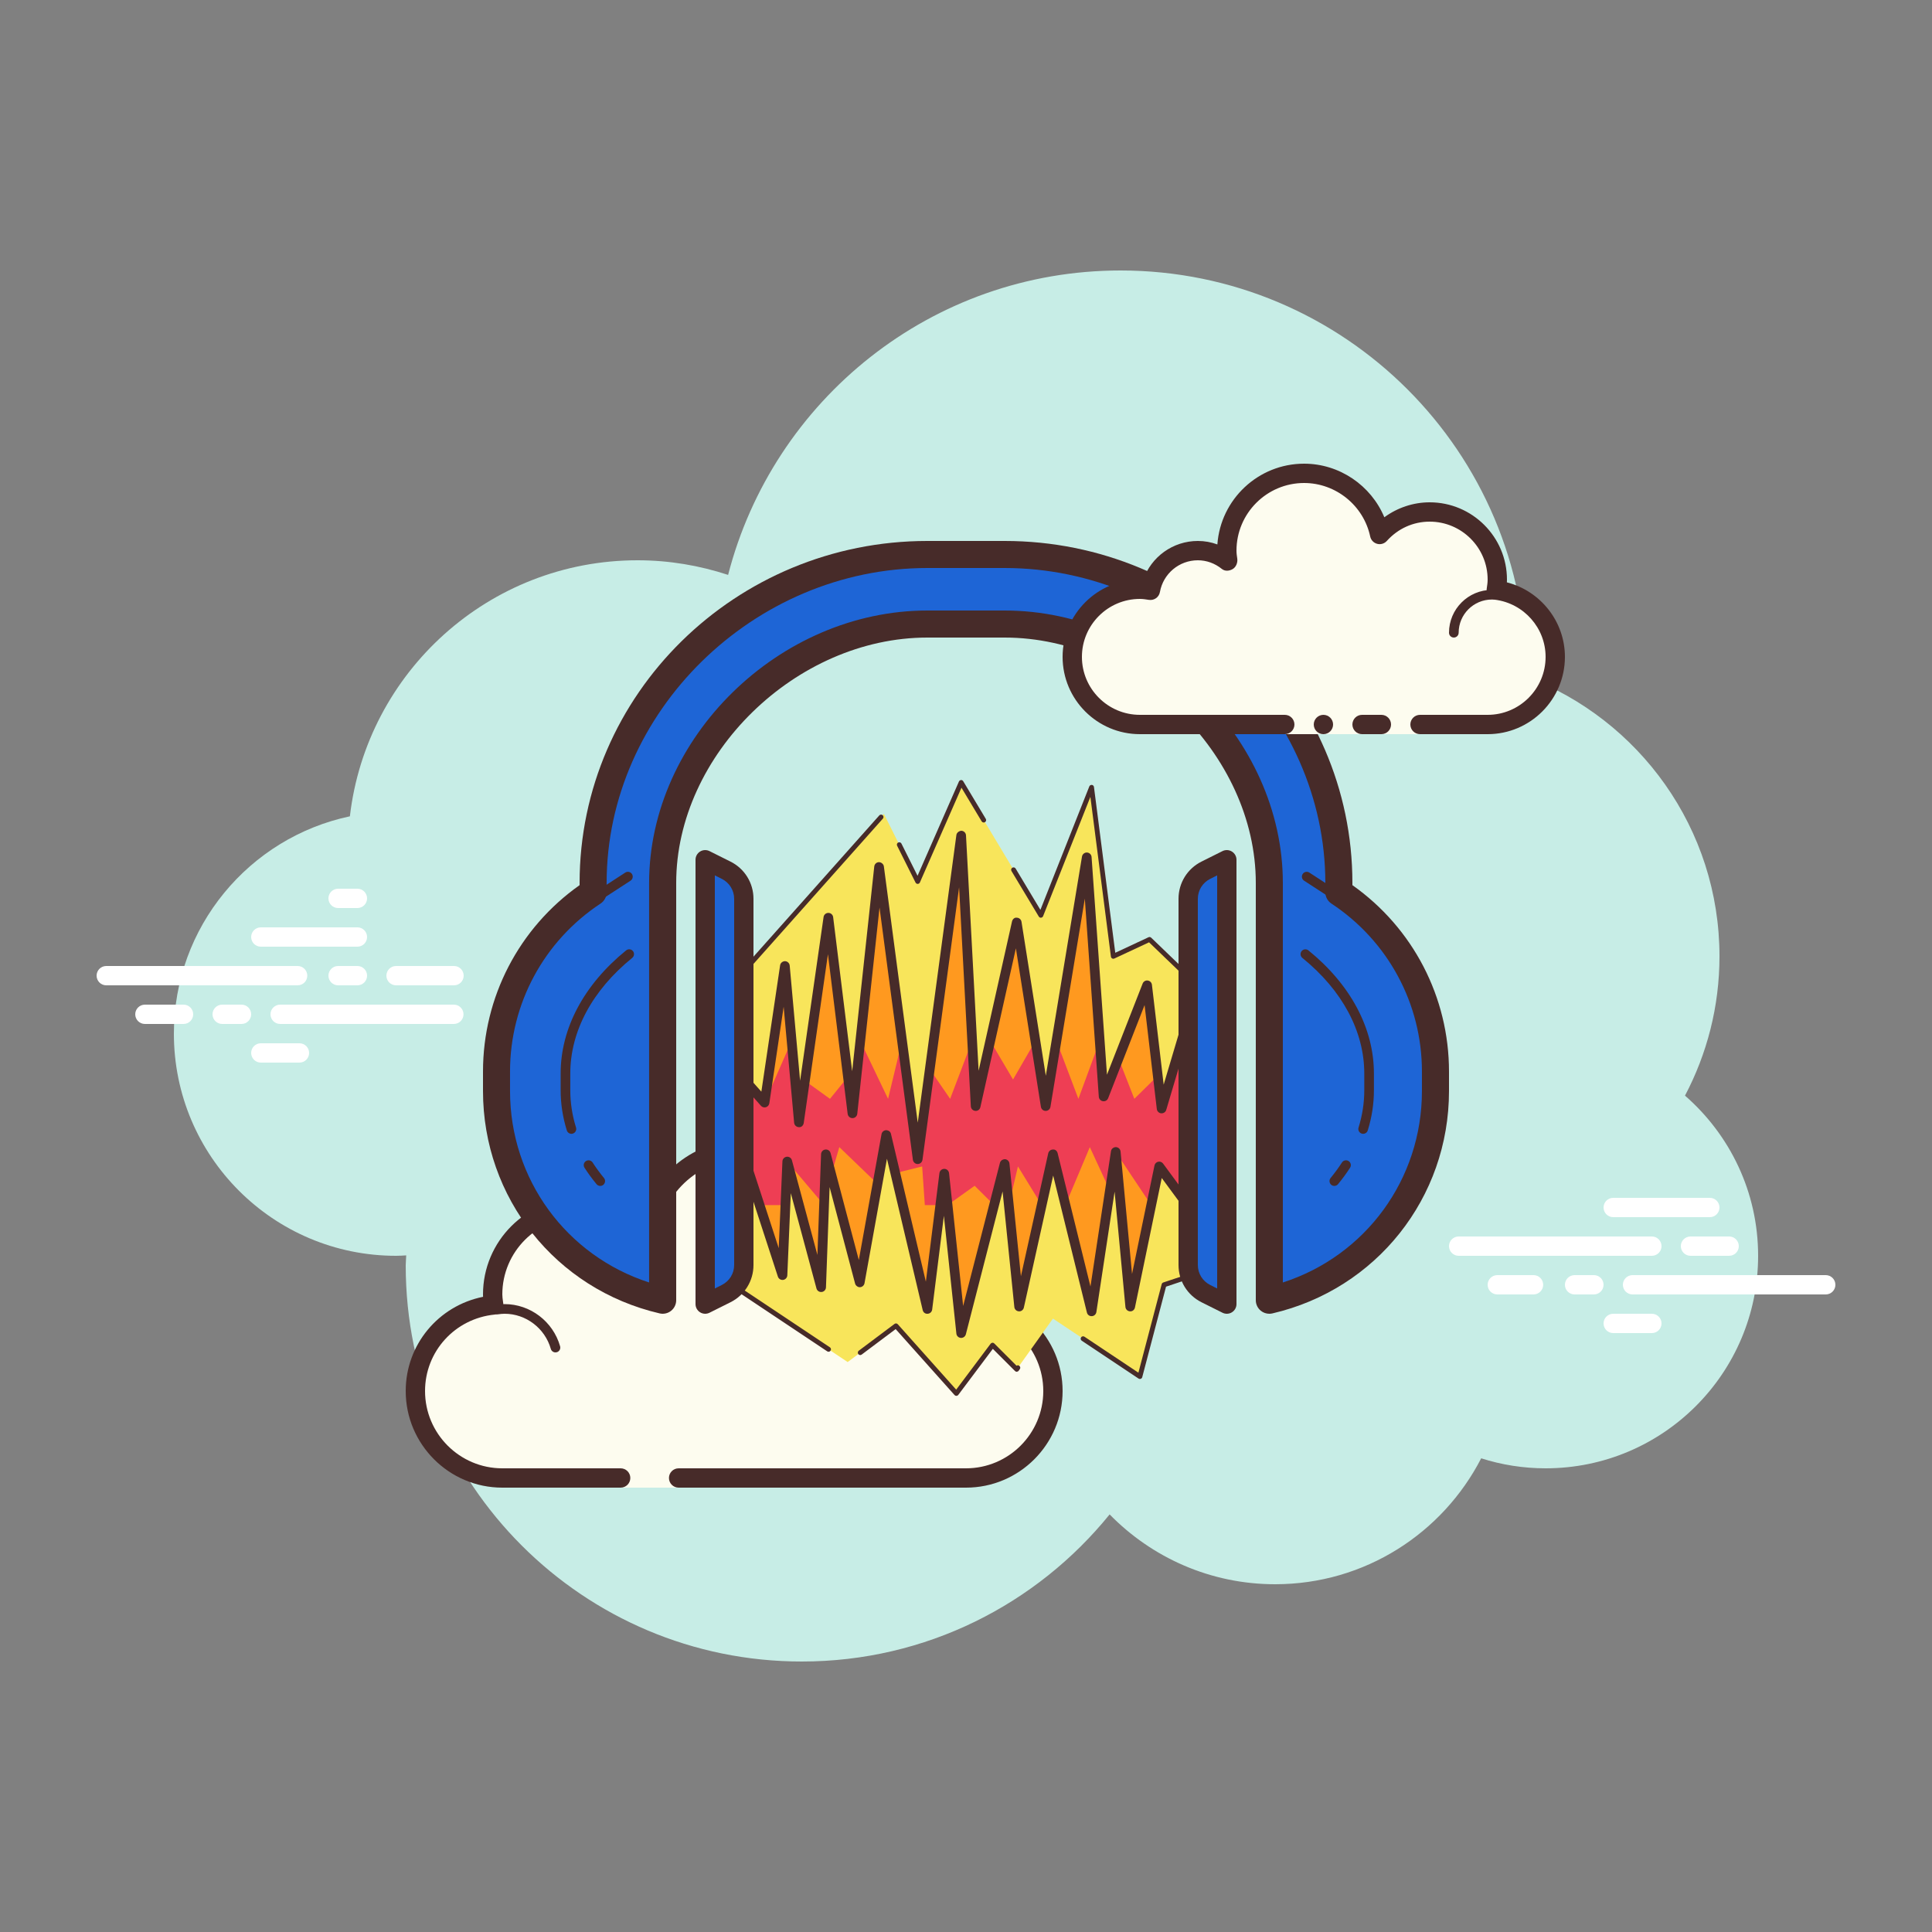 <svg xmlns="http://www.w3.org/2000/svg"  viewBox="0 0 100 100" width="500px" height="500px"><rect x="0" y="0" width="100" height="100" fill="#808080" stroke="none"/><path fill="#c7ede6" d="M87.215,56.71C88.35,54.555,89,52.105,89,49.5c0-6.621-4.159-12.257-10.001-14.478	C78.999,35.015,79,35.008,79,35c0-11.598-9.402-21-21-21c-9.784,0-17.981,6.701-20.313,15.757C36.211,29.272,34.638,29,33,29	c-7.692,0-14.023,5.793-14.89,13.252C12.906,43.353,9,47.969,9,53.5C9,59.851,14.149,65,20.5,65c0.177,0,0.352-0.012,0.526-0.022	C21.022,65.153,21,65.324,21,65.5C21,76.822,30.178,86,41.5,86c6.437,0,12.175-2.972,15.934-7.614C59.612,80.611,62.64,82,66,82	c4.65,0,8.674-2.65,10.666-6.518C77.718,75.817,78.837,76,80,76c6.075,0,11-4.925,11-11C91,61.689,89.53,58.727,87.215,56.71z"/><path fill="#fdfcef" d="M32.125,76.5c0,0-3.64,0-6.125,0s-4.5-2.015-4.5-4.5c0-2.333,1.782-4.229,4.055-4.455 C25.533,67.364,25.5,67.187,25.5,67c0-2.485,2.015-4.5,4.5-4.5c1.438,0,2.703,0.686,3.527,1.736C33.667,61.6,35.829,59.5,38.5,59.5 c2.761,0,5,2.239,5,5c0,0.446-0.077,0.87-0.187,1.282c0.642-0.777,1.6-1.282,2.687-1.282c1.781,0,3.234,1.335,3.455,3.055 C49.636,67.533,49.813,67.5,50,67.5c2.485,0,4.5,2.015,4.5,4.5s-2.015,4.5-4.5,4.5s-9.5,0-9.5,0h-5.375V77h-3V76.5z"/><path fill="#472b29" d="M38.5,59c3.033,0,5.5,2.467,5.5,5.5c0,0.016,0,0.031,0,0.047C44.602,64.192,45.29,64,46,64 c1.831,0,3.411,1.261,3.858,3.005C49.905,67.002,49.952,67,50,67c2.757,0,5,2.243,5,5s-2.243,5-5,5H35.125 c-0.276,0-0.5-0.224-0.5-0.5s0.224-0.5,0.5-0.5H50c2.206,0,4-1.794,4-4s-1.794-4-4-4c-0.117,0-0.23,0.017-0.343,0.032l-0.141,0.019 c-0.021,0.003-0.041,0.004-0.062,0.004c-0.246,0-0.462-0.185-0.495-0.437C48.768,66.125,47.496,65,46,65 c-0.885,0-1.723,0.401-2.301,1.1c-0.098,0.118-0.241,0.182-0.386,0.182c-0.078,0-0.156-0.018-0.228-0.056 c-0.209-0.107-0.314-0.346-0.254-0.573C42.946,65.218,43,64.852,43,64.5c0-2.481-2.019-4.5-4.5-4.5 c-2.381,0-4.347,1.872-4.474,4.263c-0.011,0.208-0.15,0.387-0.349,0.45c-0.05,0.016-0.101,0.024-0.152,0.024 c-0.15,0-0.296-0.069-0.392-0.192C32.362,63.563,31.221,63,30,63c-2.206,0-4,1.794-4,4c0,0.117,0.017,0.23,0.032,0.343l0.019,0.141 c0.016,0.134-0.022,0.268-0.106,0.373c-0.084,0.105-0.207,0.172-0.34,0.185C23.549,68.247,22,69.949,22,72c0,2.206,1.794,4,4,4 h6.125c0.276,0,0.5,0.224,0.5,0.5s-0.224,0.5-0.5,0.5H26c-2.757,0-5-2.243-5-5c0-2.397,1.689-4.413,4.003-4.877 C25.001,67.082,25,67.041,25,67c0-2.757,2.243-5,5-5c1.176,0,2.293,0.416,3.183,1.164C33.781,60.76,35.945,59,38.5,59L38.5,59z"/><path fill="#fdfcef" d="M40,66c1.403,0,2.609,0.999,2.913,2.341C43.28,68.119,43.699,68,44.125,68 c1.202,0,2.198,0.897,2.353,2.068C46.681,70.022,46.874,70,47.063,70c1.529,0,2.811,1.2,2.918,2.732 C49.99,72.87,49.886,72.99,49.749,73c-0.006,0-0.012,0-0.018,0c-0.13,0-0.24-0.101-0.249-0.232 c-0.089-1.271-1.151-2.268-2.419-2.268c-0.229,0-0.47,0.041-0.738,0.127c-0.022,0.007-0.045,0.01-0.067,0.01 c-0.055,0-0.11-0.02-0.156-0.054C46.038,70.537,46,70.455,46,70.375c0-1.034-0.841-1.875-1.875-1.875 c-0.447,0-0.885,0.168-1.231,0.473c-0.047,0.041-0.106,0.063-0.165,0.063c-0.032,0-0.063-0.006-0.093-0.019 c-0.088-0.035-0.148-0.117-0.155-0.212C42.377,67.512,41.288,66.5,40,66.5c-0.208,0-0.425,0.034-0.682,0.107 c-0.023,0.007-0.047,0.01-0.07,0.01c-0.109,0-0.207-0.073-0.239-0.182c-0.038-0.133,0.039-0.271,0.172-0.309 C39.483,66.04,39.744,66,40,66L40,66z"/><path fill="#472b29" d="M26.117,67.5c1.326,0,2.508,0.897,2.874,2.182c0.038,0.133-0.039,0.271-0.172,0.309 C28.795,69.997,28.772,70,28.75,70c-0.109,0-0.209-0.072-0.24-0.182C28.205,68.748,27.221,68,26.117,68 c-0.117,0-0.23,0.014-0.342,0.029c-0.012,0.002-0.023,0.003-0.035,0.003c-0.121,0-0.229-0.092-0.246-0.217 c-0.019-0.137,0.077-0.263,0.214-0.281C25.842,67.516,25.978,67.5,26.117,67.5L26.117,67.5z"/><path fill="#fff" d="M15.405,51H5.5C5.224,51,5,50.776,5,50.5S5.224,50,5.5,50h9.905c0.276,0,0.5,0.224,0.5,0.5 S15.682,51,15.405,51z"/><path fill="#fff" d="M18.5,51h-1c-0.276,0-0.5-0.224-0.5-0.5s0.224-0.5,0.5-0.5h1c0.276,0,0.5,0.224,0.5,0.5 S18.777,51,18.5,51z"/><path fill="#fff" d="M23.491,53H14.5c-0.276,0-0.5-0.224-0.5-0.5s0.224-0.5,0.5-0.5h8.991c0.276,0,0.5,0.224,0.5,0.5 S23.767,53,23.491,53z"/><path fill="#fff" d="M12.5,53h-1c-0.276,0-0.5-0.224-0.5-0.5s0.224-0.5,0.5-0.5h1c0.276,0,0.5,0.224,0.5,0.5 S12.777,53,12.5,53z"/><path fill="#fff" d="M9.5,53h-2C7.224,53,7,52.776,7,52.5S7.224,52,7.5,52h2c0.276,0,0.5,0.224,0.5,0.5S9.777,53,9.5,53z"/><path fill="#fff" d="M15.5,55h-2c-0.276,0-0.5-0.224-0.5-0.5s0.224-0.5,0.5-0.5h2c0.276,0,0.5,0.224,0.5,0.5 S15.776,55,15.5,55z"/><path fill="#fff" d="M18.5,46c-0.177,0-0.823,0-1,0c-0.276,0-0.5,0.224-0.5,0.5c0,0.276,0.224,0.5,0.5,0.5 c0.177,0,0.823,0,1,0c0.276,0,0.5-0.224,0.5-0.5C19,46.224,18.776,46,18.5,46z"/><path fill="#fff" d="M18.5,48c-0.177,0-4.823,0-5,0c-0.276,0-0.5,0.224-0.5,0.5c0,0.276,0.224,0.5,0.5,0.5 c0.177,0,4.823,0,5,0c0.276,0,0.5-0.224,0.5-0.5C19,48.224,18.776,48,18.5,48z"/><path fill="#fff" d="M23.5,50c-0.177,0-2.823,0-3,0c-0.276,0-0.5,0.224-0.5,0.5c0,0.276,0.224,0.5,0.5,0.5 c0.177,0,2.823,0,3,0c0.276,0,0.5-0.224,0.5-0.5C24,50.224,23.776,50,23.5,50z"/><path fill="#fff" d="M85.5,65h-10c-0.276,0-0.5-0.224-0.5-0.5s0.224-0.5,0.5-0.5h10c0.276,0,0.5,0.224,0.5,0.5 S85.776,65,85.5,65z"/><path fill="#fff" d="M89.5,65h-2c-0.276,0-0.5-0.224-0.5-0.5s0.224-0.5,0.5-0.5h2c0.276,0,0.5,0.224,0.5,0.5 S89.776,65,89.5,65z"/><path fill="#fff" d="M94.5,67h-10c-0.276,0-0.5-0.224-0.5-0.5s0.224-0.5,0.5-0.5h10c0.276,0,0.5,0.224,0.5,0.5 S94.777,67,94.5,67z"/><path fill="#fff" d="M82.5,67h-1c-0.276,0-0.5-0.224-0.5-0.5s0.224-0.5,0.5-0.5h1c0.276,0,0.5,0.224,0.5,0.5 S82.776,67,82.5,67z"/><path fill="#fff" d="M79.375,67H77.5c-0.276,0-0.5-0.224-0.5-0.5s0.224-0.5,0.5-0.5h1.875c0.276,0,0.5,0.224,0.5,0.5 S79.651,67,79.375,67z"/><path fill="#fff" d="M88.5,63h-5c-0.276,0-0.5-0.224-0.5-0.5s0.224-0.5,0.5-0.5h5c0.276,0,0.5,0.224,0.5,0.5 S88.777,63,88.5,63z"/><path fill="#fff" d="M85.5,69h-2c-0.276,0-0.5-0.224-0.5-0.5s0.224-0.5,0.5-0.5h2c0.276,0,0.5,0.224,0.5,0.5 S85.776,69,85.5,69z"/><g><path fill="#1e65d6" d="M69.3,46.185V45.7c0-9.374-7.926-17-17.3-17h-4c-9.374,0-17.3,7.626-17.3,17v0.485 c-3.049,2.012-5,5.457-5,9.278v1.008c0,5.17,3.564,9.658,8.6,10.829V45.7c0-7.168,6.532-13.4,13.7-13.4h4 c7.168,0,13.7,6.232,13.7,13.4v21.6c5.036-1.171,8.6-5.659,8.6-10.829v-1.008C74.3,51.641,72.349,48.197,69.3,46.185z"/><path fill="#472b29" d="M65.7,68c-0.157,0-0.311-0.053-0.436-0.152C65.098,67.715,65,67.513,65,67.3V45.7 C65,39.053,58.804,33,52,33h-4c-6.804,0-13,6.053-13,12.7v21.6c0,0.213-0.098,0.416-0.265,0.548 c-0.167,0.132-0.385,0.183-0.594,0.133C28.759,66.73,25,61.997,25,56.471v-1.008c0-3.853,1.862-7.431,5-9.648V45.7 C30,35.94,38.075,28,48,28h4c9.925,0,18,7.94,18,17.7v0.115c3.138,2.217,5,5.795,5,9.648v1.008 c0,5.526-3.759,10.259-9.141,11.511C65.806,67.994,65.753,68,65.7,68z M48,31.6h4c7.671,0,14.4,6.589,14.4,14.101v20.68 c4.281-1.381,7.199-5.338,7.199-9.91v-1.008c0-3.508-1.751-6.758-4.686-8.694c-0.196-0.13-0.314-0.349-0.314-0.584V45.7 c0-8.835-7.602-16.3-16.6-16.3h-4c-8.998,0-16.6,7.464-16.6,16.3v0.484c0,0.235-0.118,0.455-0.314,0.584 c-2.934,1.936-4.686,5.186-4.686,8.694v1.008c0,4.572,2.918,8.528,7.199,9.91V45.7C33.6,38.189,40.329,31.6,48,31.6z"/></g><g><polygon fill="#f8e55b" points="37.625,51.25 45.75,42.125 47.5,45.625 49.75,40.5 53.875,47.375 56.5,40.75 57.625,49.5 59.5,48.625 62.545,51.555 62.5,65.75 60.25,66.5 59,71.25 54.5,68.25 52.625,70.875 51.375,69.625 49.5,72.125 46.375,68.625 43.875,70.5 37.5,66.25"/><path fill="#472b29" d="M49.5,72.25c-0.036,0-0.069-0.015-0.093-0.042l-3.048-3.414l-1.759,1.319 c-0.055,0.042-0.133,0.031-0.175-0.025c-0.042-0.056-0.03-0.134,0.025-0.175l1.851-1.388c0.051-0.039,0.125-0.032,0.168,0.017 l3.023,3.386l1.783-2.378c0.022-0.029,0.055-0.047,0.091-0.049c0.034-0.008,0.071,0.011,0.097,0.036l1.152,1.152 c0.041-0.028,0.098-0.029,0.142,0.002c0.056,0.04,0.069,0.118,0.029,0.174l-0.059,0.083c-0.021,0.03-0.055,0.049-0.091,0.052 c-0.042,0.004-0.073-0.01-0.099-0.036l-1.148-1.148L49.6,72.2c-0.022,0.03-0.057,0.048-0.095,0.05 C49.503,72.25,49.502,72.25,49.5,72.25z M59,71.375c-0.024,0-0.048-0.007-0.069-0.021l-2.939-1.959 c-0.058-0.038-0.073-0.116-0.035-0.173s0.116-0.072,0.173-0.035l2.794,1.862l1.205-4.581c0.011-0.041,0.042-0.074,0.082-0.087 l2.165-0.722l0.044-14.051l-2.945-2.834l-1.797,0.839c-0.036,0.016-0.079,0.015-0.113-0.004c-0.035-0.019-0.059-0.054-0.064-0.093 l-1.063-8.27l-2.447,6.174c-0.018,0.044-0.059,0.075-0.106,0.079c-0.046,0.011-0.093-0.019-0.118-0.06l-1.413-2.354 c-0.035-0.06-0.016-0.136,0.043-0.172c0.06-0.035,0.136-0.017,0.172,0.043l1.282,2.138l2.532-6.39 c0.021-0.053,0.075-0.08,0.132-0.078c0.057,0.007,0.101,0.052,0.108,0.108l1.103,8.581l1.72-0.803 c0.046-0.022,0.102-0.012,0.14,0.023l3.045,2.93c0.024,0.023,0.038,0.056,0.038,0.09L62.625,65.75c0,0.054-0.035,0.101-0.085,0.118 l-2.186,0.729l-1.232,4.685c-0.01,0.039-0.039,0.071-0.077,0.085C59.03,71.373,59.015,71.375,59,71.375z M42.886,69.966 c-0.024,0-0.048-0.007-0.069-0.021l-5.386-3.591c-0.035-0.023-0.056-0.063-0.056-0.105l0.029-3.527 c0-0.069,0.057-0.124,0.125-0.124c0,0,0,0,0.001,0c0.069,0,0.125,0.057,0.124,0.126l-0.029,3.459l5.33,3.553 c0.058,0.038,0.073,0.116,0.035,0.173C42.966,69.946,42.926,69.966,42.886,69.966z M37.554,59.848 C37.554,59.848,37.554,59.848,37.554,59.848c-0.07,0-0.125-0.057-0.125-0.126l0.071-8.473c0-0.03,0.012-0.06,0.032-0.082 l7.98-8.962c0.045-0.051,0.125-0.056,0.176-0.01c0.052,0.046,0.056,0.125,0.01,0.176l-7.949,8.927l-0.07,8.426 C37.679,59.793,37.623,59.848,37.554,59.848z M47.5,45.75c-0.047,0-0.091-0.027-0.112-0.069l-0.953-1.906 c-0.031-0.062-0.006-0.137,0.056-0.167c0.061-0.028,0.137-0.006,0.167,0.056l0.834,1.667l2.143-4.881 c0.019-0.043,0.06-0.071,0.106-0.074c0.039-0.011,0.091,0.02,0.115,0.06l1.168,1.948c0.036,0.059,0.017,0.136-0.042,0.171 c-0.061,0.035-0.136,0.017-0.172-0.042l-1.044-1.741l-2.153,4.904c-0.019,0.044-0.063,0.073-0.111,0.075 C47.502,45.75,47.501,45.75,47.5,45.75z"/></g><polygon fill="#ff991f" points="61.75,62.75 60,60.375 58.5,67.625 57.75,59.625 56.5,67.875 54.5,59.75 52.75,67.625 52,60.25 49.75,69 48.875,60.75 48,67.75 45.875,58.75 44.5,66.375 42.75,59.75 42.5,66.625 40.75,60.125 40.5,66 38.625,60.25 38.625,56 39.575,57.071 40.625,50 41.355,58.092 42.875,47.5 44.125,57.625 45.5,44.875 47.5,60 49.75,43.25 50.5,57.25 52.625,47.75 54.125,57.25 56.25,44.375 57.125,56.75 59.375,51 60.125,57.375 61.5,52.75"/><g><path fill="#fdfcef" d="M73.5,37.5c0,0,1.567,0,3.5,0s3.5-1.567,3.5-3.5c0-1.781-1.335-3.234-3.055-3.455 C77.473,30.366,77.5,30.187,77.5,30c0-1.933-1.567-3.5-3.5-3.5c-1.032,0-1.95,0.455-2.59,1.165 c-0.384-1.808-1.987-3.165-3.91-3.165c-2.209,0-4,1.791-4,4c0,0.191,0.03,0.374,0.056,0.558C63.128,28.714,62.592,28.5,62,28.5 c-1.228,0-2.245,0.887-2.455,2.055C59.366,30.527,59.187,30.5,59,30.5c-1.933,0-3.5,1.567-3.5,3.5s1.567,3.5,3.5,3.5s7.5,0,7.5,0 V38h7V37.5z"/><path fill="#472b29" d="M75.25,33C75.112,33,75,32.888,75,32.75c0-1.223,0.995-2.218,2.218-2.218 c0.034,0.009,0.737-0.001,1.244,0.136c0.133,0.036,0.212,0.173,0.176,0.306c-0.036,0.134-0.173,0.213-0.306,0.176 c-0.444-0.12-1.1-0.12-1.113-0.118c-0.948,0-1.719,0.771-1.719,1.718C75.5,32.888,75.388,33,75.25,33z"/><circle cx="68.5" cy="37.5" r=".5" fill="#472b29"/><path fill="#472b29" d="M77,38h-3.5c-0.276,0-0.5-0.224-0.5-0.5s0.224-0.5,0.5-0.5H77c1.654,0,3-1.346,3-3 c0-1.496-1.125-2.768-2.618-2.959c-0.134-0.018-0.255-0.088-0.336-0.196s-0.115-0.244-0.094-0.377C76.975,30.314,77,30.16,77,30 c0-1.654-1.346-3-3-3c-0.85,0-1.638,0.355-2.219,1c-0.125,0.139-0.321,0.198-0.5,0.148c-0.182-0.049-0.321-0.195-0.36-0.379 C70.58,26.165,69.141,25,67.5,25c-1.93,0-3.5,1.57-3.5,3.5c0,0.143,0.021,0.28,0.041,0.418c0.029,0.203-0.063,0.438-0.242,0.54 c-0.179,0.102-0.396,0.118-0.556-0.01C62.878,29.155,62.449,29,62,29c-0.966,0-1.792,0.691-1.963,1.644 c-0.048,0.267-0.296,0.446-0.569,0.405C59.314,31.025,59.16,31,59,31c-1.654,0-3,1.346-3,3s1.346,3,3,3h7.5 c0.276,0,0.5,0.224,0.5,0.5S66.776,38,66.5,38H59c-2.206,0-4-1.794-4-4s1.794-4,4-4c0.059,0,0.116,0.002,0.174,0.006 C59.588,28.82,60.711,28,62,28c0.349,0,0.689,0.061,1.011,0.18C63.176,25.847,65.126,24,67.5,24c1.831,0,3.466,1.127,4.153,2.774 C72.333,26.276,73.155,26,74,26c2.206,0,4,1.794,4,4c0,0.048-0.001,0.095-0.004,0.142C79.739,30.59,81,32.169,81,34 C81,36.206,79.206,38,77,38z"/><path fill="#472b29" d="M71.5,37c-0.159,0-0.841,0-1,0c-0.276,0-0.5,0.224-0.5,0.5c0,0.276,0.224,0.5,0.5,0.5 c0.159,0,0.841,0,1,0c0.276,0,0.5-0.224,0.5-0.5C72,37.224,71.776,37,71.5,37z"/></g><polygon fill="#ee3e54" points="61.528,53.875 61.166,53.875 60.125,57.375 59.926,55.68 58.713,56.875 57.894,54.784 57.125,56.75 56.922,53.875 55.818,56.875 54.682,53.875 54.125,57.25 53.592,53.875 52.435,55.875 51.255,53.875 50.5,57.25 50.319,53.875 49.179,56.875 48.126,55.343 47.5,60 46.69,53.875 45.966,56.875 44.529,53.875 44.125,57.625 43.891,55.729 42.96,56.875 41.664,55.942 41.355,58.092 40.975,53.875 39.575,57.071 38.625,56 38.625,60.25 39.318,62.375 40.654,62.375 40.75,60.125 42.655,62.375 42.75,59.75 43.027,60.797 43.443,59.375 45.419,61.276 45.875,58.75 46.34,60.72 47.731,60.375 47.869,62.375 48.672,62.375 48.875,60.75 49.047,62.375 50.448,61.375 51.454,62.375 52,60.25 52.216,62.375 52.689,60.375 53.917,62.375 54.5,59.75 55.146,62.375 56.409,59.375 57.333,61.375 57.75,59.625 59.586,62.375 60,60.375 61.474,62.375 61.741,62.375"/><g><path fill="#472b29" d="M49.75,69.25c-0.006,0-0.012,0-0.018,0c-0.121-0.009-0.218-0.103-0.23-0.223l-0.647-6.098 l-0.606,4.853c-0.015,0.12-0.114,0.212-0.234,0.218c-0.13,0.012-0.229-0.074-0.257-0.192l-1.849-7.831l-1.162,6.442 c-0.021,0.115-0.119,0.201-0.236,0.206c-0.094,0.009-0.222-0.073-0.251-0.186l-1.32-4.996l-0.188,5.191 c-0.005,0.124-0.099,0.225-0.222,0.239c-0.127,0.012-0.238-0.064-0.27-0.184l-1.328-4.932l-0.181,4.253 c-0.005,0.121-0.096,0.221-0.216,0.237c-0.122,0.016-0.234-0.055-0.272-0.17l-1.875-5.75c-0.008-0.025-0.012-0.051-0.012-0.078V56 c0-0.104,0.064-0.197,0.161-0.234c0.096-0.035,0.208-0.01,0.276,0.068l0.595,0.67l0.971-6.541c0.018-0.125,0.133-0.213,0.254-0.213 c0.126,0.004,0.23,0.102,0.242,0.228l0.538,5.96l1.215-8.473c0.018-0.124,0.123-0.214,0.25-0.214 c0.125,0.001,0.23,0.095,0.246,0.219l0.985,7.979l1.143-10.601c0.014-0.126,0.119-0.222,0.246-0.223 c0.11,0.002,0.234,0.092,0.251,0.217l1.754,13.266l2-14.891c0.017-0.128,0.153-0.212,0.257-0.217 c0.129,0.005,0.233,0.108,0.24,0.237l0.653,12.186l1.729-7.728c0.026-0.117,0.131-0.218,0.252-0.195 c0.12,0.004,0.22,0.092,0.239,0.211l1.258,7.971l1.873-11.347c0.021-0.125,0.137-0.216,0.258-0.209 c0.126,0.006,0.229,0.105,0.238,0.232l0.797,11.269l1.846-4.718c0.042-0.106,0.149-0.175,0.265-0.157 c0.114,0.015,0.203,0.105,0.216,0.219l0.608,5.169l1.029-3.461c0.035-0.118,0.157-0.189,0.272-0.177 c0.122,0.017,0.214,0.119,0.217,0.242l0.248,9.922c0.009,0.026,0.015,0.055,0.015,0.084c0,0.14-0.103,0.251-0.256,0.25 c-0.079-0.015-0.158-0.035-0.208-0.102l-1.417-1.924l-1.387,6.701c-0.025,0.122-0.129,0.211-0.258,0.199 c-0.124-0.007-0.224-0.103-0.235-0.226l-0.56-5.969l-0.944,6.233c-0.018,0.118-0.117,0.207-0.236,0.212 c-0.128,0.005-0.226-0.074-0.254-0.19l-1.745-7.088l-1.518,6.833c-0.026,0.12-0.139,0.208-0.259,0.195 c-0.123-0.007-0.222-0.102-0.234-0.224l-0.608-5.981l-1.901,7.393C49.963,69.173,49.863,69.25,49.75,69.25z M48.875,60.5 c0.001,0,0.001,0,0.002,0c0.127,0.001,0.233,0.097,0.246,0.224l0.729,6.874l1.905-7.41C51.789,60.071,51.901,60,52.019,60 c0.121,0.009,0.218,0.104,0.23,0.224l0.593,5.834l1.414-6.363c0.025-0.113,0.125-0.194,0.241-0.196 c0.127-0.015,0.218,0.078,0.246,0.19l1.699,6.901l1.062-7.004c0.019-0.125,0.128-0.209,0.254-0.212 c0.126,0.004,0.23,0.101,0.242,0.227l0.594,6.339l1.162-5.616c0.02-0.097,0.095-0.172,0.191-0.193 c0.097-0.022,0.196,0.017,0.254,0.096l1.279,1.736l-0.191-7.627l-0.925,3.111c-0.033,0.114-0.137,0.184-0.261,0.178 c-0.118-0.01-0.213-0.102-0.227-0.22l-0.633-5.382l-1.886,4.819c-0.042,0.108-0.148,0.175-0.271,0.156 c-0.116-0.018-0.204-0.113-0.212-0.229L56.15,46.513l-1.779,10.778c-0.02,0.121-0.124,0.209-0.247,0.209c0,0,0,0-0.001,0 c-0.123,0-0.227-0.09-0.246-0.211l-1.295-8.205l-1.838,8.22c-0.027,0.122-0.135,0.209-0.265,0.194 c-0.124-0.01-0.222-0.111-0.229-0.236l-0.607-11.338l-1.896,14.108c-0.017,0.124-0.123,0.217-0.248,0.217c0,0,0,0,0,0 c-0.125,0-0.231-0.093-0.248-0.217l-1.727-13.06l-1.152,10.679c-0.014,0.126-0.12,0.222-0.247,0.223c0,0-0.001,0-0.002,0 c-0.126,0-0.232-0.094-0.248-0.219l-1.021-8.266l-1.253,8.737c-0.018,0.125-0.122,0.233-0.254,0.214 c-0.127-0.003-0.231-0.101-0.243-0.228l-0.542-6.004l-0.742,4.998c-0.014,0.096-0.083,0.175-0.176,0.203 c-0.092,0.027-0.193-0.001-0.258-0.074l-0.513-0.579v3.552l1.434,4.397l0.191-4.494c0.005-0.123,0.1-0.224,0.223-0.238 c0.127-0.013,0.237,0.065,0.269,0.184l1.319,4.899l0.189-5.218c0.005-0.124,0.099-0.226,0.222-0.239 c0.13-0.013,0.238,0.066,0.27,0.185l1.462,5.536l1.175-6.516c0.021-0.117,0.121-0.202,0.239-0.206 c0.144,0.012,0.223,0.078,0.25,0.192l1.806,7.648l0.703-5.622C48.643,60.594,48.749,60.5,48.875,60.5z"/></g><g><path fill="#1e65d6" d="M37.585,66.957L36.5,67.5v-23l1.085,0.543c0.561,0.28,0.915,0.853,0.915,1.48v18.954 C38.5,66.104,38.146,66.677,37.585,66.957z"/><path fill="#472b29" d="M36.5,68c-0.091,0-0.183-0.025-0.263-0.075C36.09,67.834,36,67.673,36,67.5v-23 c0-0.173,0.09-0.334,0.237-0.425s0.332-0.099,0.486-0.022l1.085,0.542C38.543,44.962,39,45.701,39,46.523v18.954 c0,0.822-0.457,1.561-1.191,1.928l-1.085,0.542C36.653,67.982,36.577,68,36.5,68z M37,45.309v21.382l0.361-0.181 C37.755,66.313,38,65.917,38,65.477V46.523c0-0.44-0.245-0.836-0.639-1.033L37,45.309z"/></g><g><path fill="#1e65d6" d="M62.415,66.957L63.5,67.5v-23l-1.085,0.543c-0.561,0.28-0.915,0.853-0.915,1.48v18.954 C61.5,66.104,61.854,66.677,62.415,66.957z"/><path fill="#472b29" d="M63.5,68c-0.077,0-0.153-0.018-0.224-0.053l-1.085-0.542C61.457,67.038,61,66.299,61,65.477V46.523 c0-0.822,0.457-1.561,1.191-1.928l1.085-0.542c0.154-0.077,0.338-0.069,0.486,0.022C63.91,44.166,64,44.327,64,44.5v23 c0,0.173-0.09,0.334-0.237,0.425C63.683,67.975,63.591,68,63.5,68z M63,45.309l-0.361,0.181C62.245,45.687,62,46.083,62,46.523 v18.954c0,0.44,0.245,0.836,0.639,1.033L63,66.691V45.309z"/></g><g><path fill="#472b29" d="M29.578,58.686c-0.106,0-0.205-0.068-0.239-0.175c-0.212-0.68-0.32-1.38-0.32-2.08v-0.867 c0-2.336,1.204-4.6,3.39-6.373c0.106-0.087,0.264-0.071,0.352,0.037c0.087,0.107,0.07,0.265-0.037,0.352 c-2.067,1.676-3.206,3.802-3.206,5.984v0.867c0,0.649,0.1,1.299,0.297,1.93c0.041,0.132-0.032,0.272-0.164,0.313 C29.628,58.683,29.603,58.686,29.578,58.686z"/><path fill="#472b29" d="M31.069,61.383c-0.072,0-0.144-0.031-0.193-0.091c-0.227-0.276-0.436-0.562-0.622-0.849 c-0.075-0.116-0.042-0.271,0.074-0.346c0.115-0.073,0.271-0.042,0.346,0.074c0.175,0.271,0.373,0.541,0.588,0.803 c0.087,0.106,0.072,0.264-0.035,0.352C31.182,61.365,31.125,61.383,31.069,61.383z"/></g><g><path fill="#472b29" d="M30,47.25c-0.082,0-0.162-0.04-0.209-0.114c-0.075-0.116-0.042-0.271,0.073-0.346l2.5-1.625 c0.116-0.076,0.271-0.042,0.346,0.073s0.042,0.271-0.073,0.346l-2.5,1.625C30.094,47.237,30.047,47.25,30,47.25z"/></g><g><path fill="#472b29" d="M70.557,58.686c-0.024,0-0.05-0.003-0.075-0.011c-0.132-0.042-0.205-0.182-0.164-0.313 c0.197-0.631,0.297-1.281,0.297-1.93v-0.867c0-2.182-1.138-4.308-3.206-5.984c-0.107-0.087-0.124-0.245-0.037-0.352 c0.088-0.107,0.245-0.123,0.352-0.037c2.186,1.774,3.39,4.037,3.39,6.373v0.867c0,0.7-0.107,1.399-0.32,2.08 C70.762,58.618,70.663,58.686,70.557,58.686z"/><path fill="#472b29" d="M69.065,61.383c-0.056,0-0.112-0.019-0.159-0.057c-0.106-0.088-0.122-0.246-0.035-0.352 c0.215-0.262,0.413-0.532,0.588-0.803c0.076-0.117,0.231-0.147,0.346-0.074c0.116,0.075,0.149,0.23,0.074,0.346 c-0.186,0.287-0.395,0.572-0.622,0.849C69.209,61.352,69.138,61.383,69.065,61.383z"/></g><g><path fill="#472b29" d="M70.135,47.25c-0.047,0-0.094-0.013-0.136-0.041l-2.5-1.625c-0.116-0.075-0.148-0.23-0.073-0.346 c0.076-0.116,0.232-0.148,0.346-0.073l2.5,1.625c0.116,0.075,0.148,0.23,0.073,0.346C70.296,47.21,70.216,47.25,70.135,47.25z"/></g></svg>